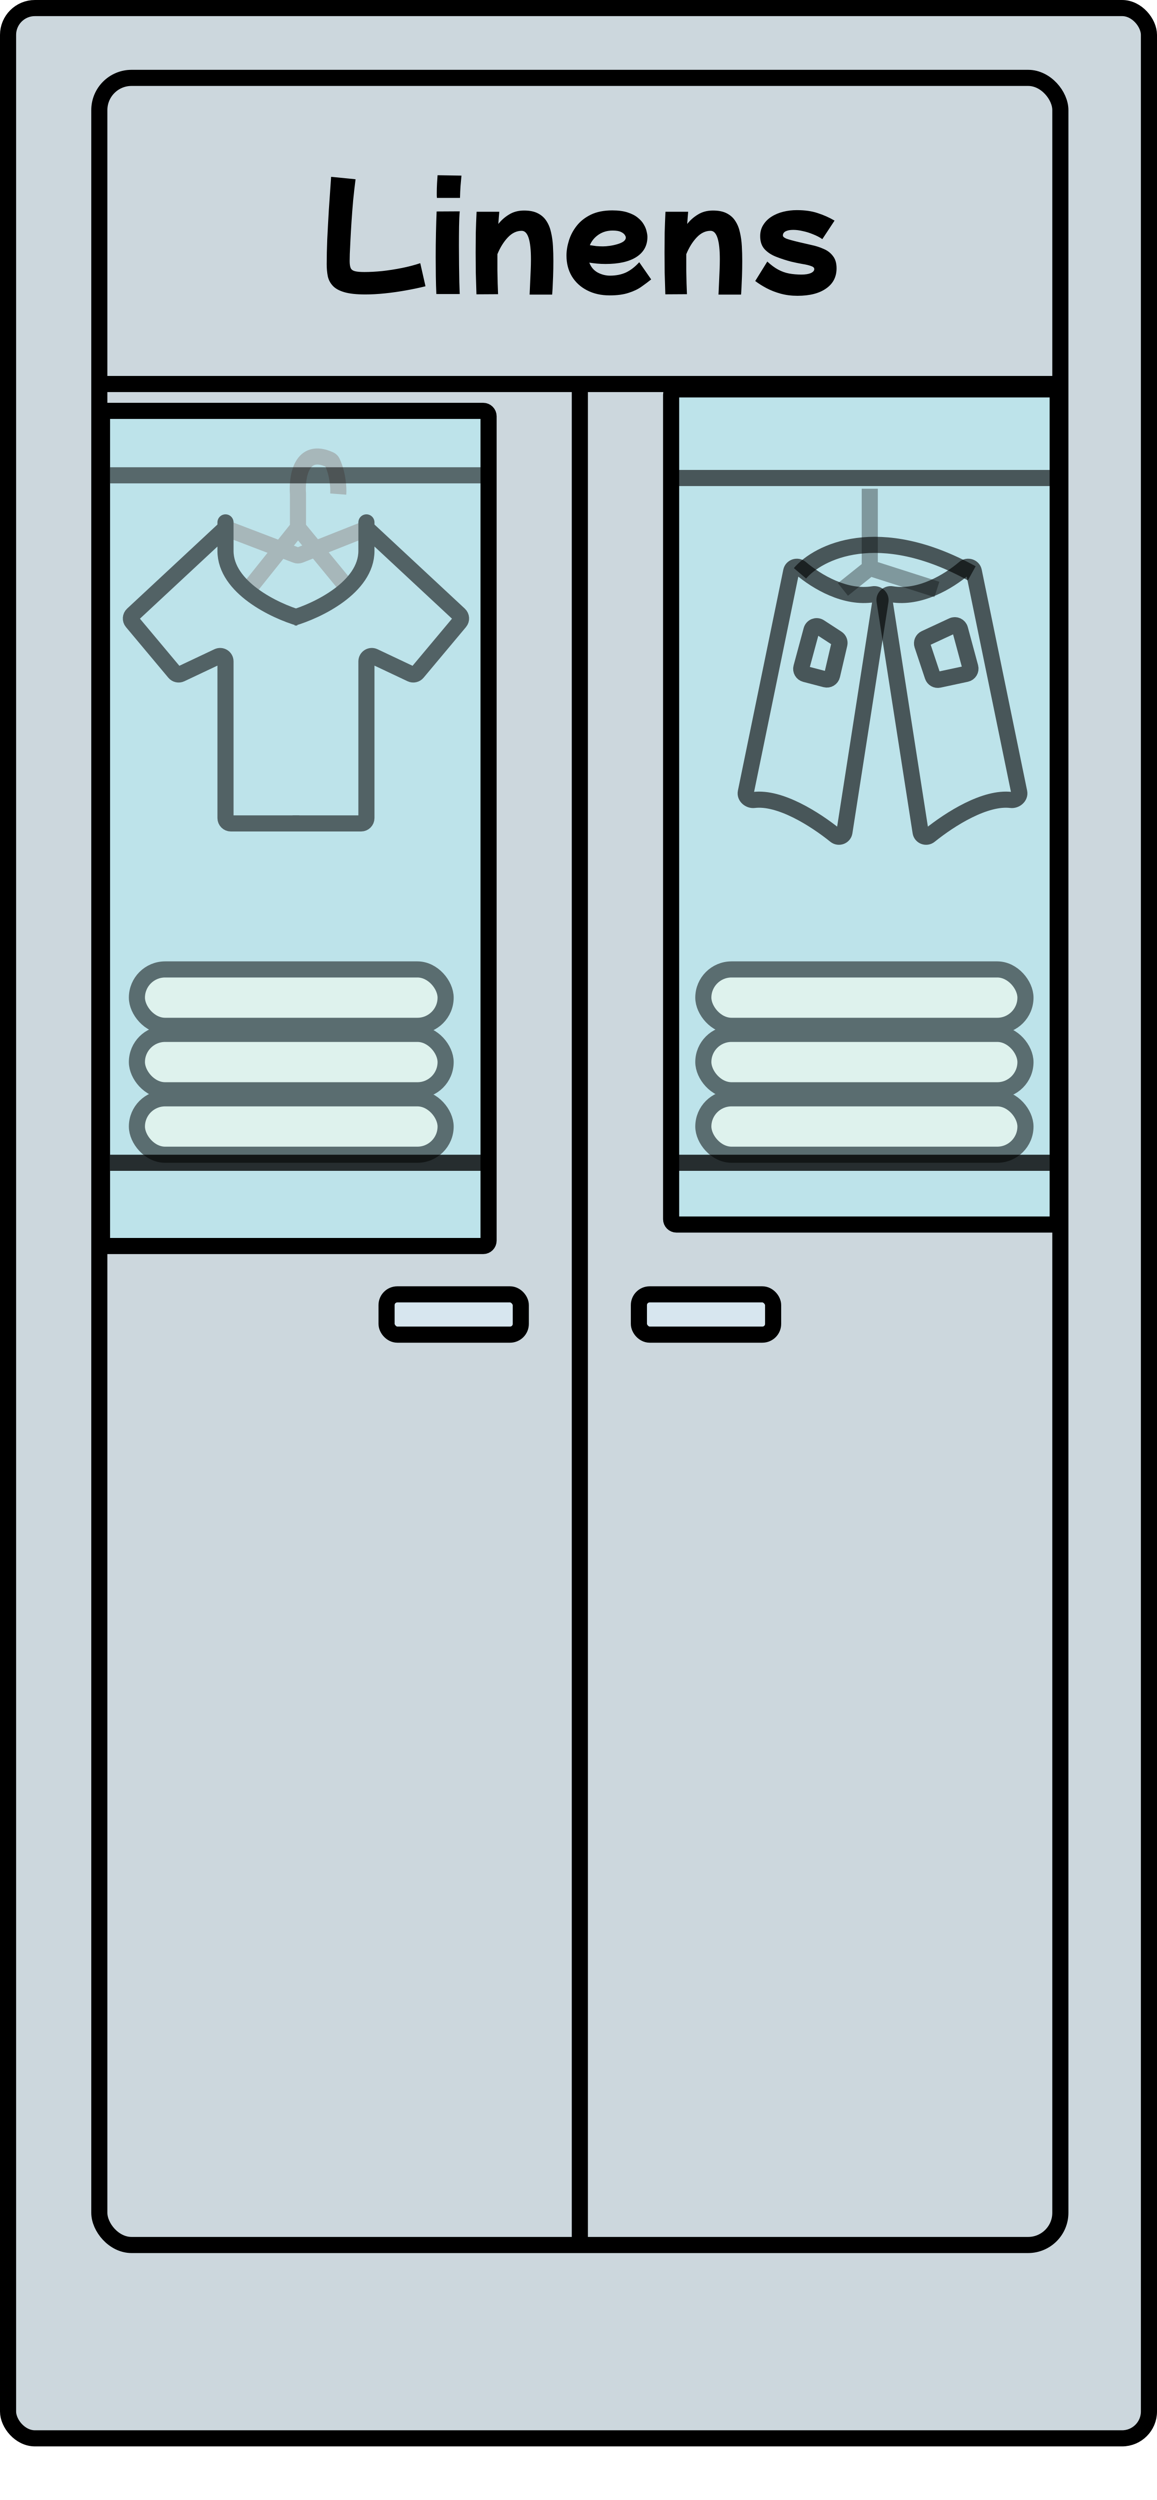 <svg width="431" height="931" viewBox="0 0 431 931" fill="none" xmlns="http://www.w3.org/2000/svg">
<mask id="path-1-inside-1_685_335" fill="white">
<rect x="14" y="890" width="403" height="41" rx="5"/>
</mask>
<rect x="14" y="890" width="403" height="41" rx="5" fill="#A8B0B5" stroke="black" stroke-width="12" mask="url(#path-1-inside-1_685_335)"/>
<rect x="3" y="3" width="425" height="905" rx="10" fill="#CCD7DD" stroke="black" stroke-width="6"/>
<rect x="37" y="29" width="358" height="807" rx="12" fill="#CCD7DD" stroke="black" stroke-width="6"/>
<path d="M38 143H394" stroke="black" stroke-width="6"/>
<path d="M136.1 109.65C132.8 109.65 130.183 109.367 128.25 108.8C126.317 108.233 124.883 107.433 123.95 106.4C123.017 105.4 122.4 104.217 122.1 102.85C121.833 101.45 121.7 99.95 121.7 98.35C121.7 95.683 121.767 92.633 121.9 89.2C122.067 85.767 122.267 82.083 122.5 78.15C122.767 74.183 123.05 70.083 123.35 65.85L132.45 66.75C132.117 69.317 131.817 71.95 131.55 74.65C131.317 77.317 131.117 79.917 130.95 82.45C130.783 84.983 130.65 87.283 130.55 89.35C130.45 91.417 130.367 93.15 130.3 94.55C130.267 95.917 130.25 96.8 130.25 97.2C130.25 98.367 130.383 99.25 130.65 99.85C130.917 100.417 131.45 100.8 132.25 101C133.05 101.2 134.217 101.3 135.75 101.3C137.683 101.3 139.867 101.183 142.3 100.95C144.733 100.683 147.2 100.3 149.7 99.8C152.2 99.3 154.483 98.7 156.55 98L158.5 106.6C156.233 107.167 153.783 107.683 151.15 108.15C148.55 108.617 145.95 108.983 143.35 109.25C140.75 109.517 138.333 109.65 136.1 109.65ZM162.754 73.7C162.754 73.4 162.737 73.1 162.704 72.8C162.704 72.467 162.704 72.1 162.704 71.7C162.704 70.633 162.737 69.5 162.804 68.3C162.871 67.1 162.937 66.083 163.004 65.25L171.904 65.4C171.804 66.533 171.687 67.817 171.554 69.25C171.454 70.683 171.387 72.167 171.354 73.7H162.754ZM162.554 109.5C162.454 107.433 162.387 105.233 162.354 102.9C162.321 100.533 162.304 98.167 162.304 95.8C162.304 92.7 162.337 89.683 162.404 86.75C162.471 83.817 162.554 81.15 162.654 78.75L171.254 78.7C171.121 80.233 171.037 82.133 171.004 84.4C170.971 86.633 170.954 88.983 170.954 91.45C170.954 93.883 170.971 96.283 171.004 98.65C171.037 101.017 171.071 103.167 171.104 105.1C171.171 107 171.221 108.467 171.254 109.5H162.554ZM177.488 109.6C177.388 106.667 177.304 103.95 177.238 101.45C177.204 98.95 177.188 96.483 177.188 94.05C177.188 91.617 177.204 89.183 177.238 86.75C177.304 84.283 177.404 81.65 177.538 78.85H185.988C185.854 80.35 185.738 81.867 185.638 83.4C186.771 81.967 188.121 80.783 189.688 79.85C191.254 78.883 193.104 78.4 195.238 78.4C197.338 78.4 199.054 78.75 200.387 79.45C201.754 80.15 202.821 81.117 203.588 82.35C204.388 83.583 204.954 85 205.288 86.6C205.654 88.167 205.888 89.867 205.988 91.7C206.088 93.5 206.138 95.317 206.138 97.15C206.138 99.15 206.104 101.067 206.038 102.9C205.971 104.733 205.904 106.267 205.838 107.5C205.771 108.733 205.721 109.467 205.688 109.7H197.288C197.354 108.333 197.421 106.883 197.488 105.35C197.554 103.783 197.621 102.25 197.688 100.75C197.754 99.217 197.788 97.833 197.788 96.6C197.788 89.5 196.638 85.95 194.338 85.95C192.438 85.95 190.704 86.783 189.138 88.45C187.604 90.083 186.321 92.15 185.288 94.65C185.288 94.983 185.288 95.317 185.288 95.65C185.288 97.25 185.288 98.917 185.288 100.65C185.321 102.35 185.354 103.983 185.388 105.55C185.454 107.083 185.504 108.417 185.538 109.55L177.488 109.6ZM227.123 110C223.923 110 221.106 109.367 218.673 108.1C216.273 106.867 214.39 105.133 213.023 102.9C211.69 100.667 211.023 98.083 211.023 95.15C211.023 93.383 211.323 91.533 211.923 89.6C212.523 87.633 213.49 85.8 214.823 84.1C216.156 82.4 217.906 81.017 220.073 79.95C222.273 78.883 224.94 78.35 228.073 78.35C230.34 78.35 232.24 78.6 233.773 79.1C235.34 79.6 236.606 80.25 237.573 81.05C238.573 81.85 239.323 82.7 239.823 83.6C240.356 84.5 240.706 85.367 240.873 86.2C241.073 87 241.173 87.667 241.173 88.2C241.173 91.433 239.806 93.933 237.073 95.7C234.373 97.433 230.54 98.3 225.573 98.3C224.44 98.3 223.356 98.25 222.323 98.15C221.323 98.05 220.39 97.933 219.523 97.8C220.156 99.467 221.206 100.7 222.673 101.5C224.14 102.267 225.656 102.65 227.223 102.65C229.49 102.65 231.49 102.25 233.223 101.45C234.956 100.617 236.59 99.35 238.123 97.65L242.573 104.05C241.506 104.917 240.306 105.817 238.973 106.75C237.673 107.683 236.073 108.45 234.173 109.05C232.273 109.683 229.923 110 227.123 110ZM228.223 85.85C226.256 85.85 224.523 86.35 223.023 87.35C221.523 88.35 220.423 89.667 219.723 91.3C220.556 91.433 221.373 91.55 222.173 91.65C223.006 91.717 223.823 91.75 224.623 91.75C225.356 91.75 226.19 91.683 227.123 91.55C228.09 91.417 229.023 91.217 229.923 90.95C230.856 90.683 231.623 90.35 232.223 89.95C232.823 89.517 233.123 89.017 233.123 88.45C233.123 88.183 232.99 87.85 232.723 87.45C232.456 87.05 231.973 86.683 231.273 86.35C230.573 86.017 229.556 85.85 228.223 85.85ZM247.847 109.6C247.747 106.667 247.664 103.95 247.597 101.45C247.564 98.95 247.547 96.483 247.547 94.05C247.547 91.617 247.564 89.183 247.597 86.75C247.664 84.283 247.764 81.65 247.897 78.85H256.347C256.214 80.35 256.097 81.867 255.997 83.4C257.13 81.967 258.48 80.783 260.047 79.85C261.614 78.883 263.464 78.4 265.597 78.4C267.697 78.4 269.414 78.75 270.747 79.45C272.114 80.15 273.18 81.117 273.947 82.35C274.747 83.583 275.314 85 275.647 86.6C276.014 88.167 276.247 89.867 276.347 91.7C276.447 93.5 276.497 95.317 276.497 97.15C276.497 99.15 276.464 101.067 276.397 102.9C276.33 104.733 276.264 106.267 276.197 107.5C276.13 108.733 276.08 109.467 276.047 109.7H267.647C267.714 108.333 267.78 106.883 267.847 105.35C267.914 103.783 267.98 102.25 268.047 100.75C268.114 99.217 268.147 97.833 268.147 96.6C268.147 89.5 266.997 85.95 264.697 85.95C262.797 85.95 261.064 86.783 259.497 88.45C257.964 90.083 256.68 92.15 255.647 94.65C255.647 94.983 255.647 95.317 255.647 95.65C255.647 97.25 255.647 98.917 255.647 100.65C255.68 102.35 255.714 103.983 255.747 105.55C255.814 107.083 255.864 108.417 255.897 109.55L247.847 109.6ZM297.082 110.15C294.816 110.15 292.716 109.883 290.782 109.35C288.849 108.817 287.099 108.133 285.532 107.3C283.966 106.467 282.566 105.583 281.332 104.65L285.832 97.4C287.232 98.7 288.582 99.7 289.882 100.4C291.182 101.1 292.532 101.583 293.932 101.85C295.366 102.117 296.916 102.25 298.582 102.25C300.016 102.25 301.166 102.067 302.032 101.7C302.899 101.3 303.332 100.8 303.332 100.2C303.332 99.7 302.916 99.317 302.082 99.05C301.249 98.75 300.182 98.5 298.882 98.3C297.582 98.067 296.216 97.783 294.782 97.45C292.749 96.917 290.849 96.3 289.082 95.6C287.316 94.9 285.882 93.95 284.782 92.75C283.716 91.55 283.182 89.95 283.182 87.95C283.182 86.35 283.566 84.95 284.332 83.75C285.099 82.517 286.116 81.5 287.382 80.7C288.682 79.867 290.149 79.25 291.782 78.85C293.416 78.45 295.099 78.25 296.832 78.25C299.832 78.25 302.416 78.617 304.582 79.35C306.782 80.05 308.882 80.983 310.882 82.15L306.332 89.05C305.332 88.35 304.182 87.75 302.882 87.25C301.616 86.717 300.332 86.317 299.032 86.05C297.766 85.75 296.582 85.6 295.482 85.6C294.282 85.6 293.332 85.783 292.632 86.15C291.966 86.517 291.632 87.033 291.632 87.7C291.632 88.1 292.049 88.483 292.882 88.85C293.749 89.183 295.382 89.633 297.782 90.2C299.216 90.533 300.732 90.883 302.332 91.25C303.932 91.583 305.432 92.067 306.832 92.7C308.266 93.3 309.416 94.183 310.282 95.35C311.182 96.483 311.632 98 311.632 99.9C311.632 103.1 310.349 105.6 307.782 107.4C305.216 109.233 301.649 110.15 297.082 110.15Z" fill="black"/>
<path d="M216 145V835" stroke="black" stroke-width="6"/>
<path d="M180 464H40C38.895 464 38 463.105 38 462V155C38 153.895 38.895 153 40 153H180C181.105 153 182 153.895 182 155V462C182 463.105 181.105 464 180 464Z" fill="#BDE3EA" stroke="black" stroke-width="6"/>
<path d="M392 456H252C250.895 456 250 455.105 250 454V147C250 145.895 250.895 145 252 145H392C393.105 145 394 145.895 394 147V454C394 455.105 393.105 456 392 456Z" fill="#BDE3EA" stroke="black" stroke-width="6"/>
<rect x="144" y="482" width="50" height="15" rx="4" fill="#D7E6EF" stroke="black" stroke-width="6"/>
<rect x="238" y="482" width="50" height="15" rx="4" fill="#D7E6EF" stroke="black" stroke-width="6"/>
<g opacity="0.52">
<rect x="51" y="409" width="115" height="21" rx="10.5" fill="#FDFFF0" stroke="black" stroke-width="6"/>
<rect x="51" y="361" width="115" height="21" rx="10.5" fill="#FDFFF0" stroke="black" stroke-width="6"/>
<rect x="51" y="385" width="115" height="21" rx="10.5" fill="#FDFFF0" stroke="black" stroke-width="6"/>
</g>
<g opacity="0.52">
<rect x="262" y="409" width="120" height="21" rx="10.5" fill="#FDFFF0" stroke="black" stroke-width="6"/>
<rect x="262" y="361" width="120" height="21" rx="10.5" fill="#FDFFF0" stroke="black" stroke-width="6"/>
<rect x="262" y="385" width="120" height="21" rx="10.5" fill="#FDFFF0" stroke="black" stroke-width="6"/>
</g>
<path opacity="0.8" d="M41 433H182M252.5 433H394" stroke="black" stroke-width="6"/>
<g opacity="0.57" filter="url(#filter0_d_685_335)">
<path d="M83.5 192.483L110.273 202.706C110.741 202.884 111.258 202.881 111.723 202.697L137.5 192.483M93 214.983L111 192.483M111 192.483L129.5 214.983M111 192.483V179.983C110.509 173.603 112.234 162.31 122.889 167.19C123.282 167.371 123.608 167.691 123.788 168.085C125.921 172.737 126.16 177.907 126 179.983" stroke="#959595" stroke-width="6"/>
<path d="M111.5 226.133C102.333 223.467 84 214.733 84 201.133C84 188.991 84 189.496 84 191.761C84 192.316 83.769 192.848 83.362 193.226L49.389 224.84C48.611 225.565 48.535 226.773 49.218 227.588L65.009 246.449C65.593 247.147 66.574 247.362 67.396 246.974L81.146 240.481C82.473 239.855 84 240.822 84 242.29V300.633C84 301.738 84.895 302.633 86 302.633H111.5" stroke="black" stroke-width="6"/>
<path d="M109 226.133C118.167 223.466 136.5 214.733 136.5 201.133C136.5 188.99 136.5 189.496 136.5 191.76C136.5 192.316 136.731 192.848 137.138 193.226L171.111 224.84C171.889 225.565 171.965 226.772 171.282 227.588L155.491 246.449C154.907 247.146 153.926 247.362 153.104 246.973L139.354 240.481C138.027 239.854 136.5 240.822 136.5 242.289V300.633C136.5 301.737 135.605 302.633 134.5 302.633H109" stroke="black" stroke-width="6"/>
</g>
<path opacity="0.54" d="M41 177H182.5" stroke="black" stroke-width="6"/>
<path opacity="0.62" d="M252.5 178H394.5" stroke="black" stroke-width="6"/>
<path opacity="0.62" d="M332.186 221.285C342.588 222.989 353.179 216.696 359.234 211.567C360.459 210.529 362.438 211.13 362.761 212.703L379.687 295.043C380.02 296.664 378.277 298.098 376.634 297.896C367.029 296.717 354.018 304.909 346.302 311.128C345.068 312.123 343.178 311.433 342.933 309.866L329.506 223.744C329.275 222.264 330.708 221.043 332.186 221.285Z" stroke="black" stroke-width="6"/>
<path opacity="0.62" d="M325.314 221.285C314.912 222.989 304.321 216.696 298.266 211.567C297.041 210.529 295.062 211.13 294.739 212.703L277.813 295.043C277.48 296.664 279.223 298.098 280.866 297.896C290.471 296.717 303.482 304.909 311.198 311.128C312.432 312.123 314.322 311.433 314.567 309.866L327.994 223.744C328.225 222.264 326.792 221.043 325.314 221.285Z" stroke="black" stroke-width="6"/>
<path opacity="0.62" d="M298 213.5C304.833 205.5 327.2 194.3 362 213.5M357.619 234.292L361.45 248.464C361.749 249.571 361.059 250.702 359.938 250.942L349.75 253.125C348.754 253.338 347.756 252.769 347.434 251.802L343.565 240.194C343.243 239.229 343.697 238.176 344.62 237.748L354.847 233C355.972 232.477 357.296 233.095 357.619 234.292ZM312.681 239.867L309.966 251.501C309.711 252.597 308.602 253.266 307.514 252.982L299.952 251.009C298.877 250.729 298.236 249.625 298.526 248.552L302.283 234.653C302.637 233.342 304.166 232.758 305.304 233.497L311.823 237.735C312.53 238.194 312.873 239.046 312.681 239.867Z" stroke="black" stroke-width="6"/>
<path opacity="0.33" d="M324 182V211.5M324 211.5L314 219.5M324 211.5L349 219.5" stroke="black" stroke-width="6"/>
<defs>
<filter id="filter0_d_685_335" x="41.752" y="163" width="136.996" height="150.634" filterUnits="userSpaceOnUse" color-interpolation-filters="sRGB">
<feFlood flood-opacity="0" result="BackgroundImageFix"/>
<feColorMatrix in="SourceAlpha" type="matrix" values="0 0 0 0 0 0 0 0 0 0 0 0 0 0 0 0 0 0 127 0" result="hardAlpha"/>
<feOffset dy="4"/>
<feGaussianBlur stdDeviation="2"/>
<feComposite in2="hardAlpha" operator="out"/>
<feColorMatrix type="matrix" values="0 0 0 0 0 0 0 0 0 0 0 0 0 0 0 0 0 0 0.25 0"/>
<feBlend mode="normal" in2="BackgroundImageFix" result="effect1_dropShadow_685_335"/>
<feBlend mode="normal" in="SourceGraphic" in2="effect1_dropShadow_685_335" result="shape"/>
</filter>
</defs>
</svg>
